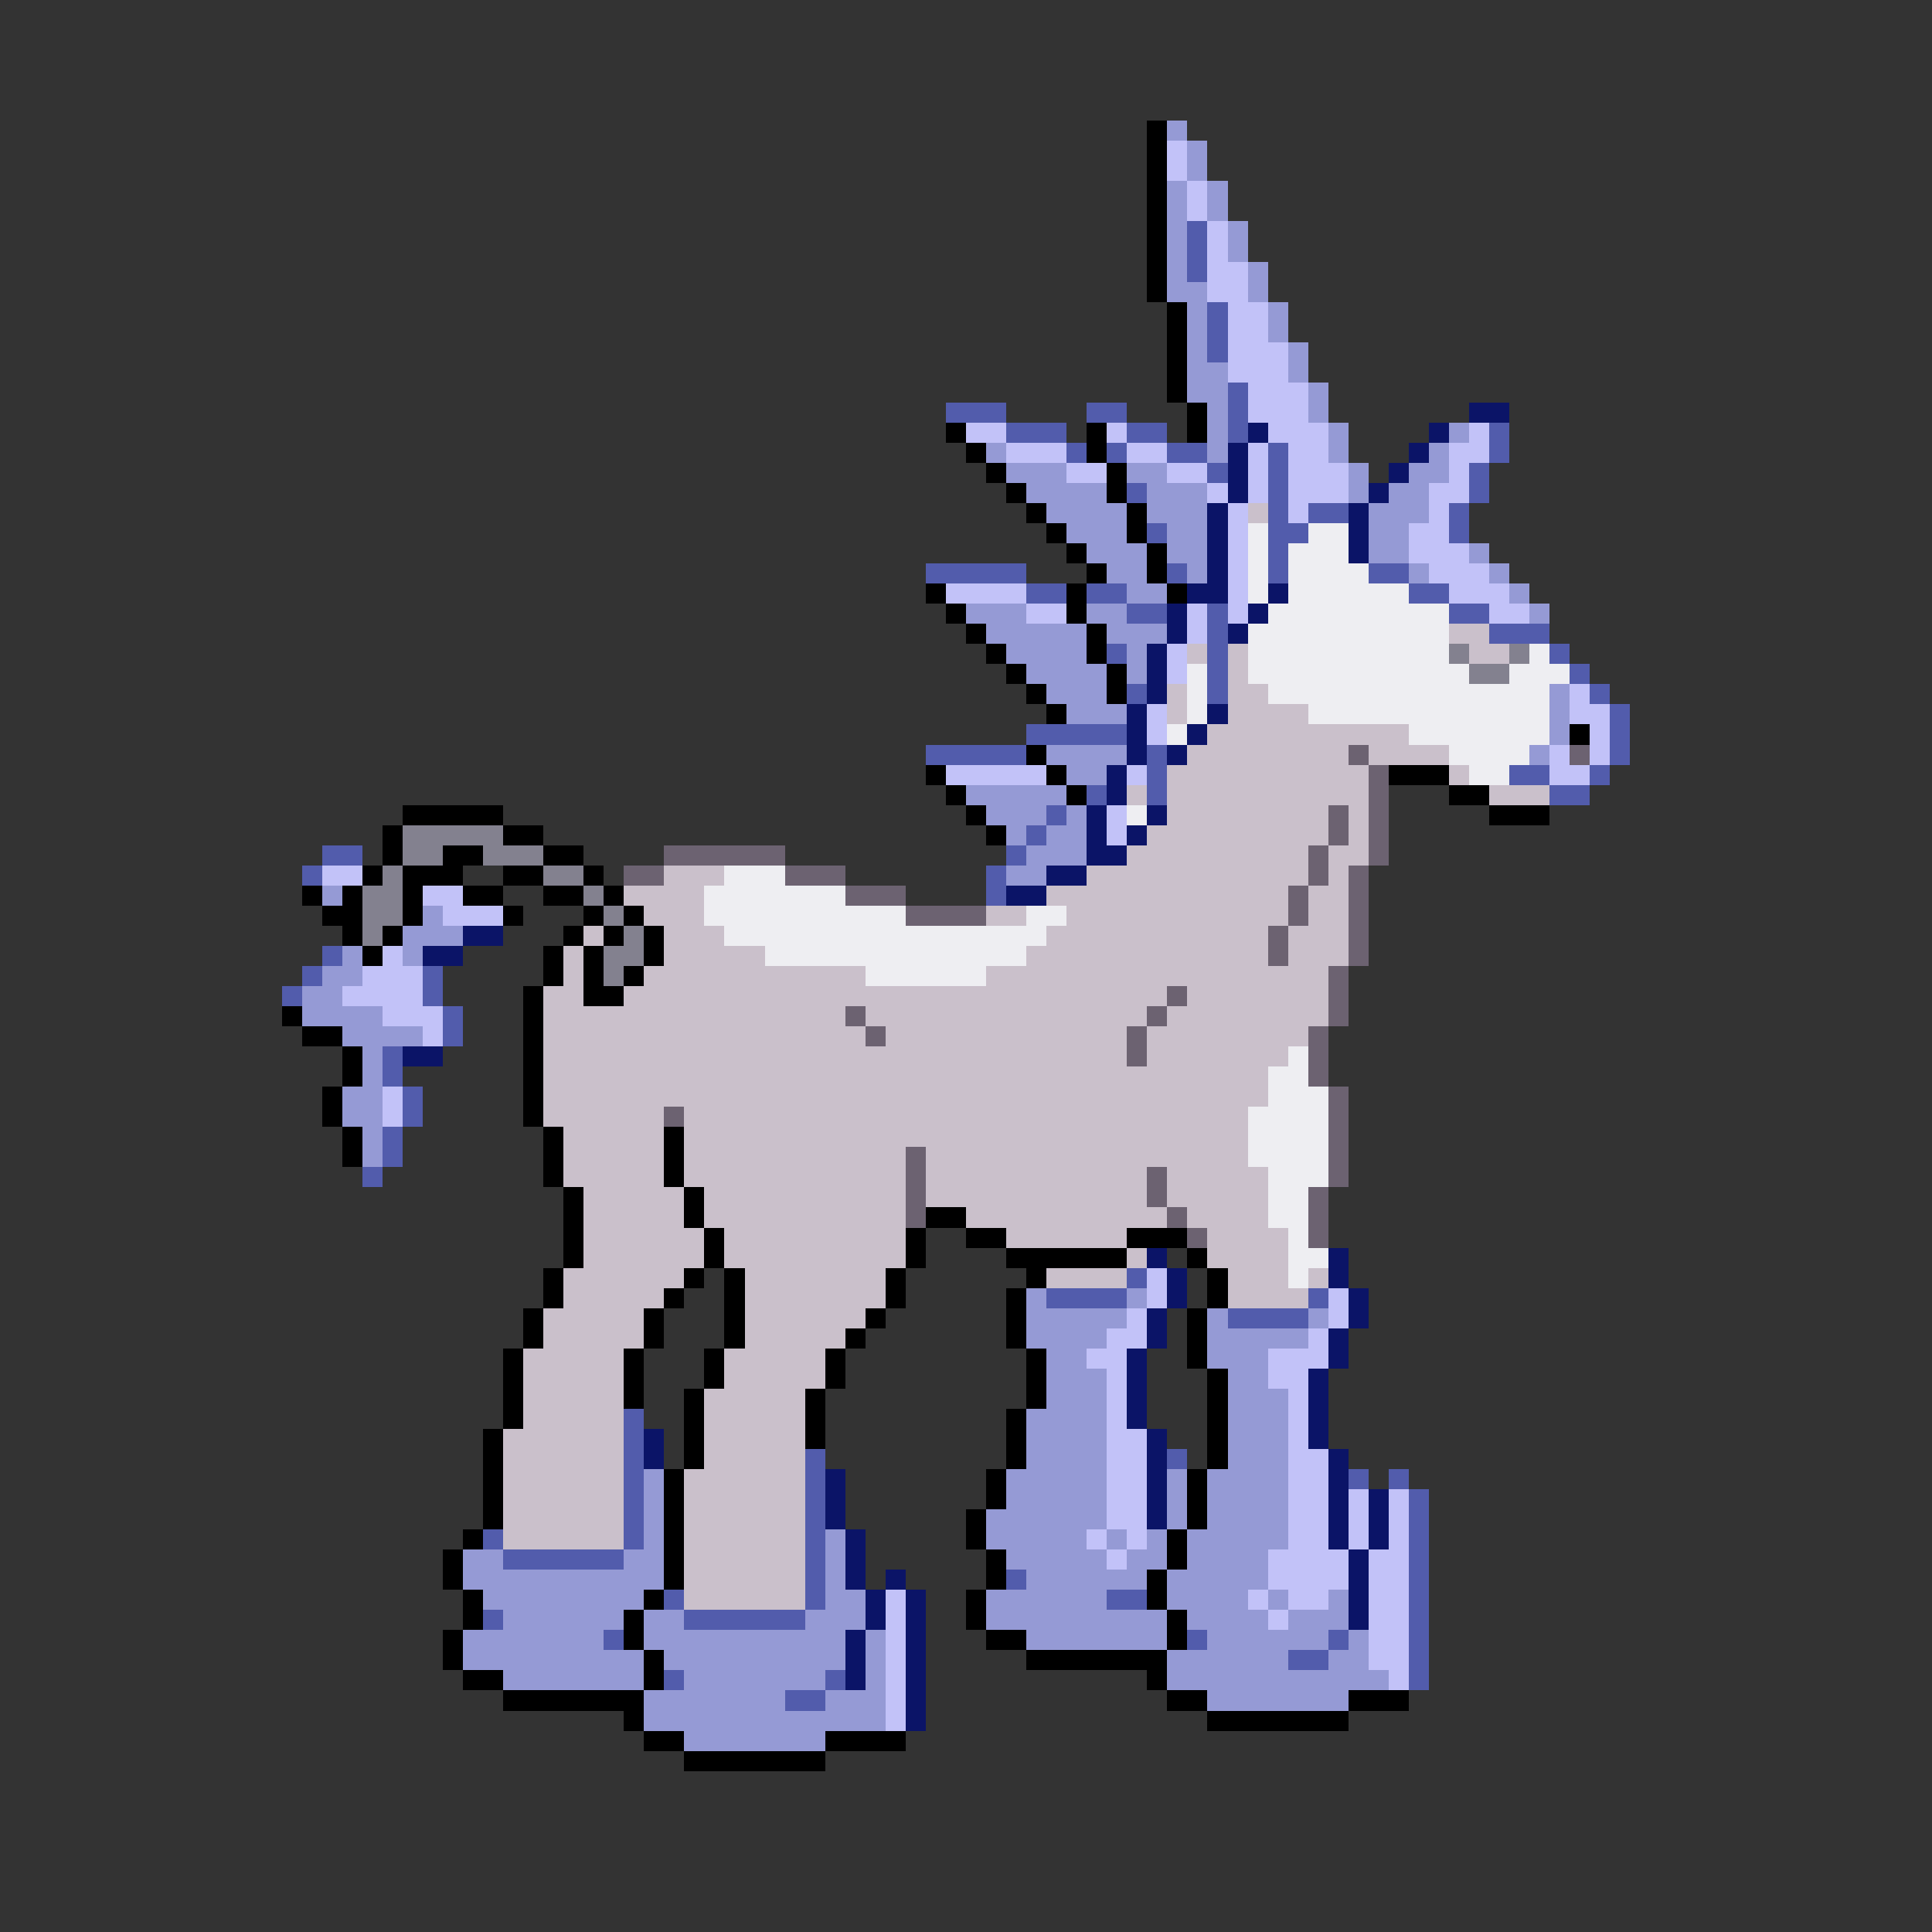 <svg xmlns="http://www.w3.org/2000/svg" viewBox="0 -0.5 96 96" shape-rendering="crispEdges">
<rect x="0" y="-0.5" width="96" height="96" fill="#333333" stroke="none"/>
<path stroke="#000000" d="M57 6h1M57 7h1M57 8h1M57 9h1M57 10h1M57 11h1M57 12h1M57 13h1M57 14h1M58 15h1M58 16h1M58 17h1M58 18h1M58 19h1M59 20h1M47 21h1M54 21h1M59 21h1M48 22h1M54 22h1M49 23h1M55 23h1M50 24h1M55 24h1M51 25h1M56 25h1M52 26h1M56 26h1M53 27h1M57 27h1M54 28h1M57 28h1M46 29h1M53 29h1M58 29h1M47 30h1M53 30h1M48 31h1M54 31h1M49 32h1M54 32h1M50 33h1M55 33h1M51 34h1M55 34h1M52 35h1M78 36h1M51 37h1M46 38h1M52 38h1M69 38h3M47 39h1M53 39h1M72 39h2M20 40h5M48 40h1M74 40h3M19 41h1M25 41h2M49 41h1M19 42h1M22 42h2M27 42h2M18 43h1M20 43h3M25 43h2M29 43h1M15 44h1M17 44h1M20 44h1M23 44h2M27 44h2M30 44h1M16 45h2M20 45h1M25 45h1M29 45h1M31 45h1M17 46h1M19 46h1M28 46h1M30 46h1M32 46h1M18 47h1M27 47h1M29 47h1M32 47h1M27 48h1M29 48h1M31 48h1M26 49h1M29 49h2M14 50h1M26 50h1M15 51h2M26 51h1M17 52h1M26 52h1M17 53h1M26 53h1M16 54h1M26 54h1M16 55h1M26 55h1M17 56h1M27 56h1M33 56h1M17 57h1M27 57h1M33 57h1M27 58h1M33 58h1M28 59h1M34 59h1M28 60h1M34 60h1M46 60h2M28 61h1M35 61h1M45 61h1M48 61h2M56 61h3M28 62h1M35 62h1M45 62h1M50 62h6M59 62h1M27 63h1M34 63h1M36 63h1M44 63h1M51 63h1M60 63h1M27 64h1M33 64h1M36 64h1M44 64h1M50 64h1M60 64h1M26 65h1M32 65h1M36 65h1M43 65h1M50 65h1M59 65h1M26 66h1M32 66h1M36 66h1M42 66h1M50 66h1M59 66h1M25 67h1M31 67h1M35 67h1M41 67h1M51 67h1M59 67h1M25 68h1M31 68h1M35 68h1M41 68h1M51 68h1M60 68h1M25 69h1M31 69h1M34 69h1M40 69h1M51 69h1M60 69h1M25 70h1M34 70h1M40 70h1M50 70h1M60 70h1M24 71h1M34 71h1M40 71h1M50 71h1M60 71h1M24 72h1M34 72h1M50 72h1M60 72h1M24 73h1M33 73h1M49 73h1M59 73h1M24 74h1M33 74h1M49 74h1M59 74h1M24 75h1M33 75h1M48 75h1M59 75h1M23 76h1M33 76h1M48 76h1M58 76h1M22 77h1M33 77h1M49 77h1M58 77h1M22 78h1M33 78h1M49 78h1M57 78h1M23 79h1M32 79h1M48 79h1M57 79h1M23 80h1M31 80h1M48 80h1M58 80h1M22 81h1M31 81h1M49 81h2M58 81h1M22 82h1M32 82h1M51 82h7M23 83h2M32 83h1M57 83h1M25 84h7M58 84h2M67 84h3M31 85h1M60 85h7M32 86h2M41 86h4M34 87h7" />
<path stroke="#959ad5" d="M58 6h1M59 7h1M59 8h1M58 9h1M60 9h1M58 10h1M60 10h1M58 11h1M61 11h1M58 12h1M61 12h1M58 13h1M62 13h1M58 14h2M62 14h1M59 15h1M63 15h1M59 16h1M63 16h1M59 17h1M64 17h1M59 18h2M64 18h1M59 19h2M65 19h1M60 20h1M65 20h1M60 21h1M66 21h1M72 21h1M49 22h1M60 22h1M66 22h1M71 22h1M50 23h3M56 23h2M67 23h1M70 23h2M51 24h4M57 24h3M67 24h1M69 24h2M52 25h4M57 25h3M68 25h3M53 26h3M58 26h2M68 26h2M54 27h3M58 27h2M68 27h2M73 27h1M55 28h2M59 28h1M70 28h1M74 28h1M56 29h2M75 29h1M48 30h3M54 30h2M76 30h1M49 31h5M55 31h3M50 32h4M56 32h1M51 33h4M56 33h1M52 34h3M77 34h1M53 35h3M77 35h1M77 36h1M52 37h4M76 37h1M53 38h2M48 39h5M49 40h3M53 40h1M50 41h1M52 41h2M51 42h3M50 43h2M16 44h1M21 45h1M20 46h3M17 47h1M20 47h1M16 48h2M15 49h2M15 50h4M17 51h4M18 52h1M18 53h1M17 54h2M17 55h2M18 56h1M18 57h1M51 64h1M56 64h1M51 65h5M60 65h1M65 65h1M51 66h4M60 66h5M52 67h2M60 67h3M52 68h3M61 68h2M52 69h3M61 69h3M51 70h4M61 70h3M51 71h4M61 71h3M51 72h4M61 72h3M32 73h1M50 73h5M58 73h1M60 73h4M32 74h1M50 74h5M58 74h1M60 74h4M32 75h1M49 75h6M58 75h1M60 75h4M32 76h1M41 76h1M49 76h5M55 76h1M57 76h1M59 76h5M23 77h2M31 77h2M41 77h1M50 77h5M56 77h2M59 77h4M23 78h10M41 78h1M51 78h6M58 78h5M24 79h8M41 79h2M49 79h6M58 79h4M63 79h1M66 79h1M25 80h6M32 80h2M40 80h3M49 80h9M59 80h4M64 80h3M23 81h7M32 81h10M43 81h1M51 81h7M60 81h6M67 81h1M23 82h9M33 82h9M43 82h1M58 82h6M66 82h2M25 83h7M34 83h7M43 83h1M58 83h11M32 84h7M41 84h3M60 84h7M32 85h12M34 86h7" />
<path stroke="#c2c2f8" d="M58 7h1M58 8h1M59 9h1M59 10h1M60 11h1M60 12h1M60 13h2M60 14h2M61 15h2M61 16h2M61 17h3M61 18h3M62 19h3M62 20h3M48 21h2M55 21h1M63 21h3M73 21h1M50 22h3M56 22h2M62 22h1M64 22h2M72 22h2M53 23h2M58 23h2M62 23h1M64 23h3M72 23h1M60 24h1M62 24h1M64 24h3M71 24h2M61 25h1M64 25h1M71 25h1M61 26h1M70 26h2M61 27h1M70 27h3M61 28h1M71 28h3M47 29h4M61 29h1M72 29h3M51 30h2M59 30h1M61 30h1M74 30h2M59 31h1M58 32h1M58 33h1M78 34h1M57 35h1M78 35h2M57 36h1M79 36h1M77 37h1M79 37h1M47 38h5M56 38h1M77 38h2M55 40h1M55 41h1M16 43h2M21 44h2M22 45h3M19 47h1M18 48h3M17 49h4M19 50h3M21 51h1M19 54h1M19 55h1M57 63h1M57 64h1M66 64h1M56 65h1M66 65h1M55 66h2M65 66h1M54 67h2M63 67h3M55 68h1M63 68h2M55 69h1M64 69h1M55 70h1M64 70h1M55 71h2M64 71h1M55 72h2M64 72h2M55 73h2M64 73h2M55 74h2M64 74h2M67 74h1M69 74h1M55 75h2M64 75h2M67 75h1M69 75h1M54 76h1M56 76h1M64 76h2M67 76h1M69 76h1M55 77h1M63 77h4M68 77h2M63 78h4M68 78h2M44 79h1M62 79h1M64 79h2M68 79h2M44 80h1M63 80h1M68 80h2M44 81h1M68 81h2M44 82h1M68 82h2M44 83h1M69 83h1M44 84h1M44 85h1" />
<path stroke="#525cac" d="M59 11h1M59 12h1M59 13h1M60 15h1M60 16h1M60 17h1M61 19h1M47 20h3M54 20h2M61 20h1M50 21h3M56 21h2M61 21h1M74 21h1M53 22h1M55 22h1M58 22h2M63 22h1M74 22h1M60 23h1M63 23h1M73 23h1M56 24h1M63 24h1M73 24h1M63 25h1M65 25h2M72 25h1M57 26h1M63 26h2M72 26h1M63 27h1M46 28h5M58 28h1M63 28h1M68 28h2M51 29h2M54 29h2M70 29h2M56 30h2M60 30h1M72 30h2M60 31h1M74 31h3M55 32h1M60 32h1M77 32h1M60 33h1M78 33h1M56 34h1M60 34h1M79 34h1M80 35h1M51 36h5M80 36h1M46 37h5M57 37h1M80 37h1M57 38h1M75 38h2M79 38h1M54 39h1M57 39h1M77 39h2M52 40h1M51 41h1M16 42h2M50 42h1M15 43h1M49 43h1M49 44h1M16 47h1M15 48h1M21 48h1M14 49h1M21 49h1M22 50h1M22 51h1M19 52h1M19 53h1M20 54h1M20 55h1M19 56h1M19 57h1M18 58h1M56 63h1M52 64h4M65 64h1M61 65h4M31 70h1M31 71h1M31 72h1M40 72h1M58 72h1M31 73h1M40 73h1M67 73h1M69 73h1M31 74h1M40 74h1M70 74h1M31 75h1M40 75h1M70 75h1M24 76h1M31 76h1M40 76h1M70 76h1M25 77h6M40 77h1M70 77h1M40 78h1M50 78h1M70 78h1M33 79h1M40 79h1M55 79h2M70 79h1M24 80h1M34 80h6M70 80h1M30 81h1M59 81h1M66 81h1M70 81h1M64 82h2M70 82h1M33 83h1M41 83h1M70 83h1M39 84h2" />
<path stroke="#0b1467" d="M73 20h2M62 21h1M71 21h1M61 22h1M70 22h1M61 23h1M69 23h1M61 24h1M68 24h1M60 25h1M67 25h1M60 26h1M67 26h1M60 27h1M67 27h1M60 28h1M59 29h2M63 29h1M58 30h1M62 30h1M58 31h1M61 31h1M57 32h1M57 33h1M57 34h1M56 35h1M60 35h1M56 36h1M59 36h1M56 37h1M58 37h1M55 38h1M55 39h1M54 40h1M57 40h1M54 41h1M56 41h1M54 42h2M52 43h2M50 44h2M23 46h2M21 47h2M20 52h2M57 62h1M66 62h1M58 63h1M66 63h1M58 64h1M67 64h1M57 65h1M67 65h1M57 66h1M66 66h1M56 67h1M66 67h1M56 68h1M65 68h1M56 69h1M65 69h1M56 70h1M65 70h1M32 71h1M57 71h1M65 71h1M32 72h1M57 72h1M66 72h1M41 73h1M57 73h1M66 73h1M41 74h1M57 74h1M66 74h1M68 74h1M41 75h1M57 75h1M66 75h1M68 75h1M42 76h1M66 76h1M68 76h1M42 77h1M67 77h1M42 78h1M44 78h1M67 78h1M43 79h1M45 79h1M67 79h1M43 80h1M45 80h1M67 80h1M42 81h1M45 81h1M42 82h1M45 82h1M42 83h1M45 83h1M45 84h1M45 85h1" />
<path stroke="#cac0cb" d="M62 25h1M72 31h2M59 32h1M61 32h1M73 32h2M61 33h1M58 34h1M61 34h2M58 35h1M61 35h4M60 36h10M59 37h8M68 37h4M58 38h10M72 38h1M56 39h1M58 39h10M74 39h3M58 40h8M67 40h1M57 41h9M67 41h1M56 42h9M66 42h2M33 43h3M54 43h11M66 43h1M31 44h4M52 44h12M65 44h2M32 45h3M49 45h2M53 45h11M65 45h2M29 46h1M33 46h3M52 46h11M64 46h3M28 47h1M33 47h5M51 47h12M64 47h3M28 48h1M32 48h11M49 48h17M27 49h2M31 49h27M59 49h7M27 50h15M43 50h14M58 50h8M27 51h16M44 51h12M57 51h8M27 52h29M57 52h7M27 53h36M27 54h36M27 55h6M34 55h28M28 56h5M34 56h28M28 57h5M34 57h11M46 57h16M28 58h5M34 58h11M46 58h11M58 58h5M29 59h5M35 59h10M46 59h11M58 59h5M29 60h5M35 60h10M48 60h10M59 60h4M29 61h6M36 61h9M50 61h6M60 61h4M29 62h6M36 62h9M56 62h1M60 62h4M28 63h6M37 63h7M52 63h4M61 63h3M65 63h1M28 64h5M37 64h7M61 64h4M27 65h5M37 65h6M27 66h5M37 66h5M26 67h5M36 67h5M26 68h5M36 68h5M26 69h5M35 69h5M26 70h5M35 70h5M25 71h6M35 71h5M25 72h6M35 72h5M25 73h6M34 73h6M25 74h6M34 74h6M25 75h6M34 75h6M25 76h6M34 76h6M34 77h6M34 78h6M34 79h6" />
<path stroke="#eeeef2" d="M62 26h1M65 26h2M62 27h1M64 27h3M62 28h1M64 28h4M62 29h1M64 29h6M63 30h9M62 31h10M62 32h10M76 32h1M59 33h1M62 33h11M75 33h3M59 34h1M63 34h14M59 35h1M65 35h12M58 36h1M70 36h7M72 37h4M73 38h2M56 40h1M36 43h3M35 44h7M35 45h10M51 45h2M36 46h16M38 47h13M43 48h6M64 52h1M63 53h2M63 54h3M62 55h4M62 56h4M62 57h4M63 58h3M63 59h2M63 60h2M64 61h1M64 62h2M64 63h1" />
<path stroke="#83818f" d="M72 32h1M75 32h1M73 33h2M20 41h5M20 42h2M24 42h3M19 43h1M27 43h2M18 44h2M29 44h1M18 45h2M30 45h1M18 46h1M31 46h1M30 47h2M30 48h1" />
<path stroke="#6c6271" d="M67 37h1M78 37h1M68 38h1M68 39h1M66 40h1M68 40h1M66 41h1M68 41h1M33 42h6M65 42h1M68 42h1M31 43h2M39 43h3M65 43h1M67 43h1M42 44h3M64 44h1M67 44h1M45 45h4M64 45h1M67 45h1M63 46h1M67 46h1M63 47h1M67 47h1M66 48h1M58 49h1M66 49h1M42 50h1M57 50h1M66 50h1M43 51h1M56 51h1M65 51h1M56 52h1M65 52h1M65 53h1M66 54h1M33 55h1M66 55h1M66 56h1M45 57h1M66 57h1M45 58h1M57 58h1M66 58h1M45 59h1M57 59h1M65 59h1M45 60h1M58 60h1M65 60h1M59 61h1M65 61h1" />
</svg>